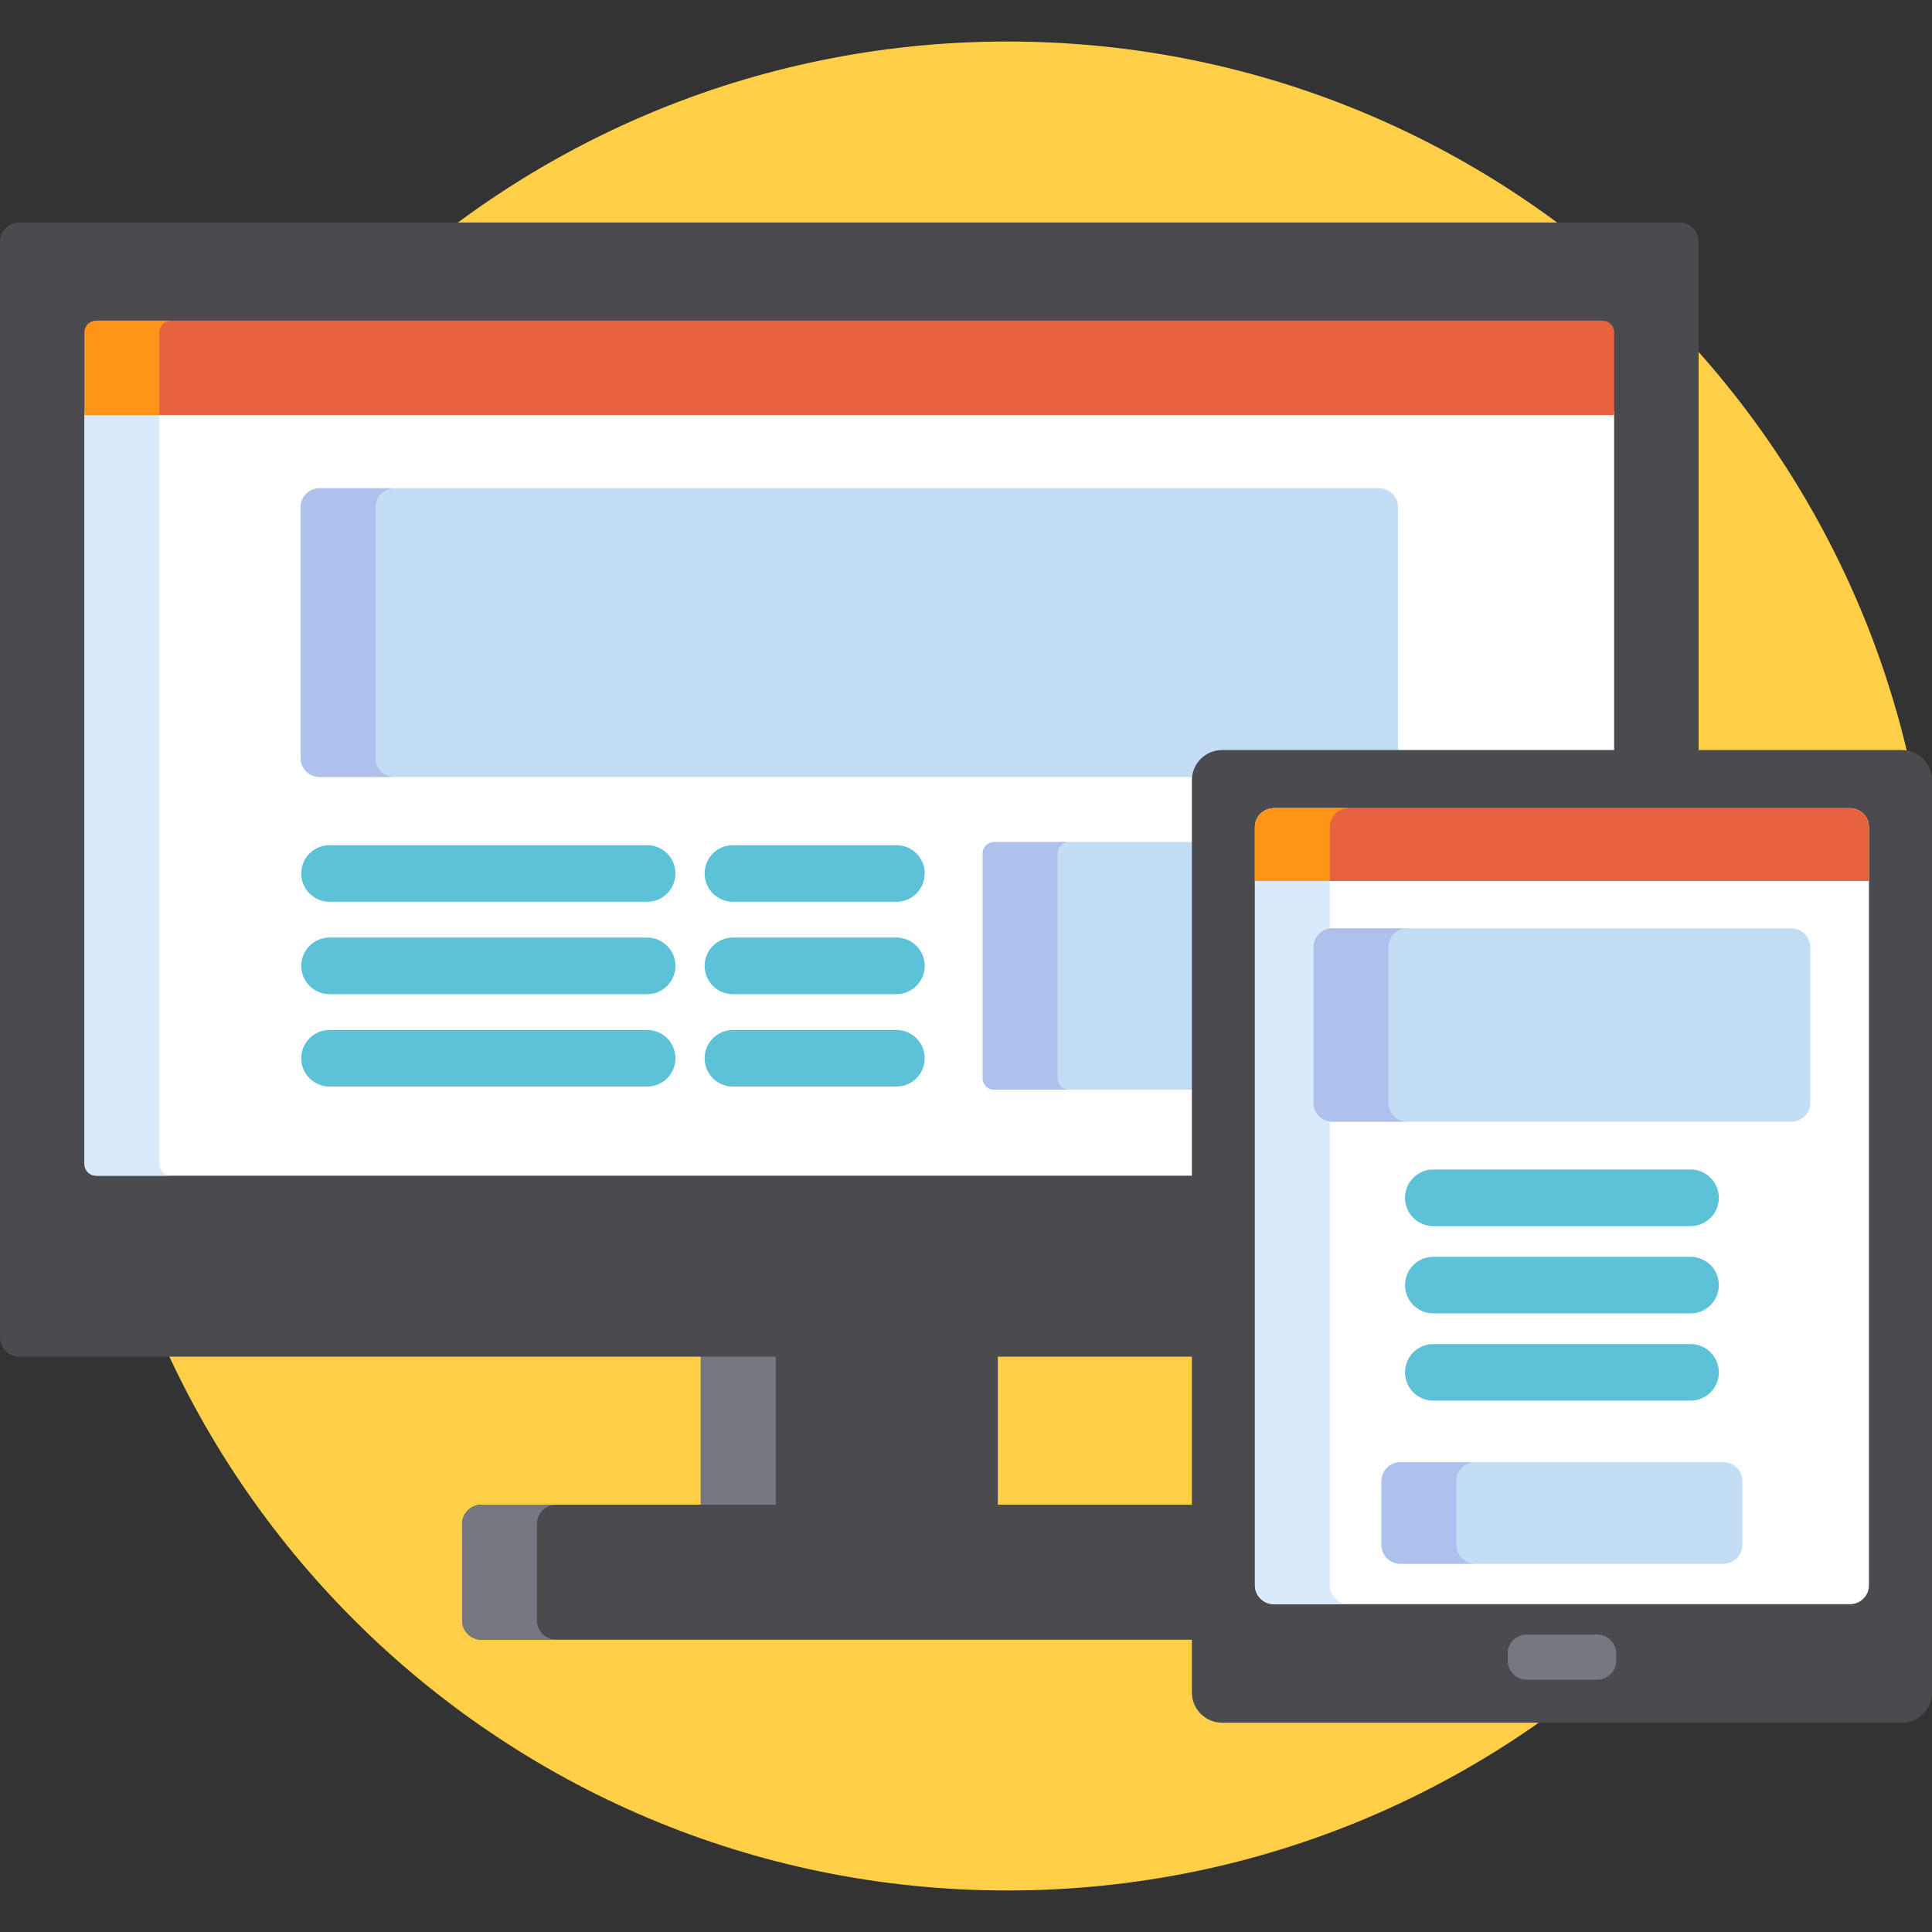 <svg width="90" height="90" viewBox="0 0 90 90" fill="none" xmlns="http://www.w3.org/2000/svg">
<rect x="0" y="0" width="90" height="90" fill="#333333" stroke="none"/>
<path d="M46.934 88.066C70.719 88.066 90 68.785 90 45C90 21.215 70.719 1.934 46.934 1.934C23.149 1.934 3.867 21.215 3.867 45C3.867 68.785 23.149 88.066 46.934 88.066Z" fill="#FFCF48"/>
<path d="M32.646 63.023H46.482V70.27H32.646V63.023Z" fill="#4B4B4F"/>
<path d="M32.646 63.023H36.134V70.27H32.646V63.023Z" fill="#767881"/>
<path d="M55.697 70.095H22.422C21.929 70.095 21.526 70.499 21.526 70.992V75.487C21.526 75.98 21.93 76.384 22.422 76.384H55.697V70.095Z" fill="#4B4B4F"/>
<path d="M25.014 75.487V70.992C25.014 70.498 25.417 70.095 25.911 70.095H22.422C21.929 70.095 21.526 70.498 21.526 70.992V75.487C21.526 75.98 21.93 76.383 22.422 76.383H25.91C25.417 76.383 25.014 75.98 25.014 75.487Z" fill="#767881"/>
<path d="M78.232 10.365H0.897C0.404 10.365 0 10.768 0 11.262V62.302C0.001 62.54 0.095 62.767 0.263 62.936C0.431 63.104 0.659 63.198 0.897 63.199H55.697V36.346C55.697 35.668 56.249 35.115 56.928 35.115H79.129V11.262C79.129 10.768 78.725 10.365 78.232 10.365Z" fill="#4B4B4F"/>
<path d="M3.937 54.231C3.937 54.373 3.994 54.51 4.095 54.611C4.196 54.712 4.333 54.768 4.475 54.769H55.698V36.346C55.698 35.667 56.249 35.115 56.928 35.115H75.192V19.16H3.937V54.231Z" fill="white"/>
<path d="M7.425 54.231V19.16H3.937V54.231C3.937 54.373 3.994 54.51 4.095 54.611C4.196 54.712 4.333 54.768 4.475 54.769H7.963C7.821 54.768 7.684 54.712 7.583 54.611C7.482 54.51 7.426 54.373 7.425 54.231Z" fill="#D9EAFC"/>
<path d="M39.565 61.389C40.902 61.389 41.986 60.305 41.986 58.968C41.986 57.63 40.902 56.546 39.565 56.546C38.228 56.546 37.144 57.63 37.144 58.968C37.144 60.305 38.228 61.389 39.565 61.389Z" fill="#4B4B4F"/>
<path d="M55.698 39.225H46.307C46.017 39.225 45.779 39.462 45.779 39.752V50.236C45.779 50.526 46.017 50.763 46.307 50.763H55.698V39.225Z" fill="#C3DDF4"/>
<path d="M49.267 50.236V39.752C49.267 39.462 49.504 39.225 49.794 39.225H46.307C46.017 39.225 45.779 39.462 45.779 39.752V50.236C45.779 50.526 46.017 50.763 46.307 50.763H49.794C49.504 50.763 49.267 50.526 49.267 50.236Z" fill="#AEC1ED"/>
<path d="M56.928 35.115H65.123V23.623C65.123 23.139 64.727 22.744 64.244 22.744H14.886C14.402 22.744 14.007 23.139 14.007 23.623V35.316C14.007 35.8 14.402 36.195 14.886 36.195H55.708C55.782 35.588 56.301 35.115 56.928 35.115Z" fill="#C3DDF4"/>
<path d="M17.495 35.316V23.623C17.495 23.139 17.89 22.744 18.374 22.744H14.886C14.402 22.744 14.007 23.139 14.007 23.623V35.316C14.007 35.8 14.402 36.195 14.886 36.195H18.374C17.89 36.195 17.495 35.8 17.495 35.316Z" fill="#AEC1ED"/>
<path d="M74.654 14.938H4.475C4.332 14.939 4.196 14.996 4.095 15.097C3.994 15.197 3.937 15.334 3.937 15.477V19.336H75.192V15.477C75.192 15.334 75.135 15.197 75.034 15.097C74.934 14.996 74.797 14.939 74.654 14.938Z" fill="#E7633F"/>
<path d="M7.963 14.938H4.475C4.332 14.939 4.196 14.996 4.095 15.097C3.994 15.197 3.937 15.334 3.937 15.477V19.336H7.425V15.477C7.425 15.334 7.482 15.197 7.583 15.097C7.684 14.996 7.82 14.939 7.963 14.938Z" fill="#FF9518"/>
<path d="M30.147 42.008H15.352C14.623 42.008 14.033 41.418 14.033 40.69C14.033 39.961 14.623 39.371 15.352 39.371H30.147C30.875 39.371 31.465 39.961 31.465 40.69C31.465 41.418 30.875 42.008 30.147 42.008ZM30.147 46.312H15.352C14.623 46.312 14.033 45.722 14.033 44.994C14.033 44.266 14.623 43.675 15.352 43.675H30.147C30.497 43.675 30.832 43.814 31.079 44.062C31.326 44.309 31.465 44.644 31.465 44.994C31.465 45.343 31.326 45.679 31.079 45.926C30.832 46.173 30.497 46.312 30.147 46.312ZM30.147 50.617H15.352C14.623 50.617 14.033 50.026 14.033 49.298C14.033 48.57 14.623 47.98 15.352 47.98H30.147C30.875 47.98 31.465 48.57 31.465 49.298C31.465 50.026 30.875 50.617 30.147 50.617ZM41.758 42.008H34.143C33.414 42.008 32.824 41.418 32.824 40.69C32.824 39.961 33.414 39.371 34.143 39.371H41.758C42.487 39.371 43.077 39.961 43.077 40.69C43.077 41.418 42.487 42.008 41.758 42.008ZM41.758 46.312H34.143C33.414 46.312 32.824 45.722 32.824 44.994C32.824 44.266 33.414 43.675 34.143 43.675H41.758C42.108 43.675 42.444 43.814 42.691 44.062C42.938 44.309 43.077 44.644 43.077 44.994C43.077 45.343 42.938 45.679 42.691 45.926C42.444 46.173 42.108 46.312 41.758 46.312ZM41.758 50.617H34.143C33.414 50.617 32.824 50.026 32.824 49.298C32.824 48.57 33.414 47.98 34.143 47.98H41.758C42.487 47.98 43.077 48.57 43.077 49.298C43.077 50.026 42.487 50.617 41.758 50.617Z" fill="#5DC1D8"/>
<path d="M88.594 34.94C89.367 34.94 90 35.572 90 36.346V78.844C90 79.618 89.367 80.251 88.594 80.251H56.928C56.154 80.251 55.522 79.618 55.522 78.844V36.346C55.522 35.572 56.154 34.94 56.928 34.94H88.594Z" fill="#4B4B4F"/>
<path d="M59.338 74.729C58.855 74.729 58.459 74.334 58.459 73.85V38.528C58.459 38.044 58.855 37.649 59.338 37.649H86.184C86.667 37.649 87.063 38.044 87.063 38.528V73.85C87.063 74.334 86.667 74.729 86.184 74.729H59.338Z" fill="white"/>
<path d="M61.947 73.85V38.528C61.947 38.044 62.342 37.649 62.826 37.649H59.338C58.855 37.649 58.459 38.044 58.459 38.528V73.85C58.459 74.334 58.855 74.729 59.338 74.729H62.826C62.342 74.729 61.947 74.334 61.947 73.85Z" fill="#D9EAFC"/>
<path d="M71.115 78.245C70.632 78.245 70.236 77.849 70.236 77.366V77.024C70.236 76.54 70.632 76.145 71.115 76.145H74.406C74.89 76.145 75.285 76.54 75.285 77.024V77.366C75.285 77.849 74.89 78.245 74.406 78.245H71.115Z" fill="#767881"/>
<path d="M87.063 41.04V38.528C87.063 38.044 86.667 37.649 86.184 37.649H59.338C58.855 37.649 58.459 38.044 58.459 38.528V41.04H87.063Z" fill="#E7633F"/>
<path d="M62.826 37.649H59.338C58.855 37.649 58.459 38.044 58.459 38.528V41.04H61.947V38.528C61.947 38.044 62.342 37.649 62.826 37.649Z" fill="#FF9518"/>
<path d="M78.752 57.117H66.769C66.041 57.117 65.451 56.527 65.451 55.799C65.451 55.071 66.041 54.48 66.769 54.48H78.752C79.102 54.48 79.437 54.619 79.685 54.867C79.932 55.114 80.071 55.449 80.071 55.799C80.071 56.148 79.932 56.484 79.685 56.731C79.437 56.978 79.102 57.117 78.752 57.117ZM78.752 61.182H66.769C66.42 61.182 66.085 61.044 65.837 60.796C65.59 60.549 65.451 60.214 65.451 59.864C65.451 59.514 65.59 59.179 65.837 58.932C66.085 58.685 66.42 58.546 66.769 58.546H78.752C79.102 58.546 79.437 58.685 79.685 58.932C79.932 59.179 80.071 59.514 80.071 59.864C80.071 60.214 79.932 60.549 79.685 60.796C79.437 61.044 79.102 61.182 78.752 61.182ZM78.752 65.247H66.769C66.42 65.247 66.085 65.109 65.837 64.861C65.59 64.614 65.451 64.279 65.451 63.929C65.451 63.579 65.59 63.244 65.837 62.997C66.085 62.75 66.42 62.611 66.769 62.611H78.752C79.102 62.611 79.437 62.75 79.685 62.997C79.932 63.244 80.071 63.579 80.071 63.929C80.071 64.279 79.932 64.614 79.685 64.861C79.437 65.109 79.102 65.247 78.752 65.247Z" fill="#5DC1D8"/>
<path d="M84.332 51.373C84.332 51.857 83.936 52.252 83.453 52.252H62.068C61.585 52.252 61.19 51.857 61.19 51.373V44.123C61.19 43.64 61.585 43.245 62.068 43.245H83.453C83.936 43.245 84.332 43.64 84.332 44.123V51.373Z" fill="#C3DDF4"/>
<path d="M64.677 51.373V44.123C64.677 43.64 65.073 43.245 65.556 43.245H62.068C61.585 43.245 61.19 43.64 61.19 44.123V51.373C61.19 51.857 61.585 52.252 62.068 52.252H65.556C65.073 52.252 64.677 51.857 64.677 51.373Z" fill="#AEC1ED"/>
<path d="M81.168 71.968C81.168 72.451 80.773 72.847 80.289 72.847H65.232C64.749 72.847 64.353 72.451 64.353 71.968V68.995C64.353 68.512 64.749 68.116 65.232 68.116H80.289C80.773 68.116 81.168 68.512 81.168 68.995V71.968Z" fill="#C3DDF4"/>
<path d="M67.841 71.968V68.995C67.841 68.512 68.237 68.116 68.72 68.116H65.232C64.749 68.116 64.353 68.512 64.353 68.995V71.968C64.353 72.451 64.749 72.847 65.232 72.847H68.72C68.237 72.847 67.841 72.451 67.841 71.968Z" fill="#AEC1ED"/>
</svg>
